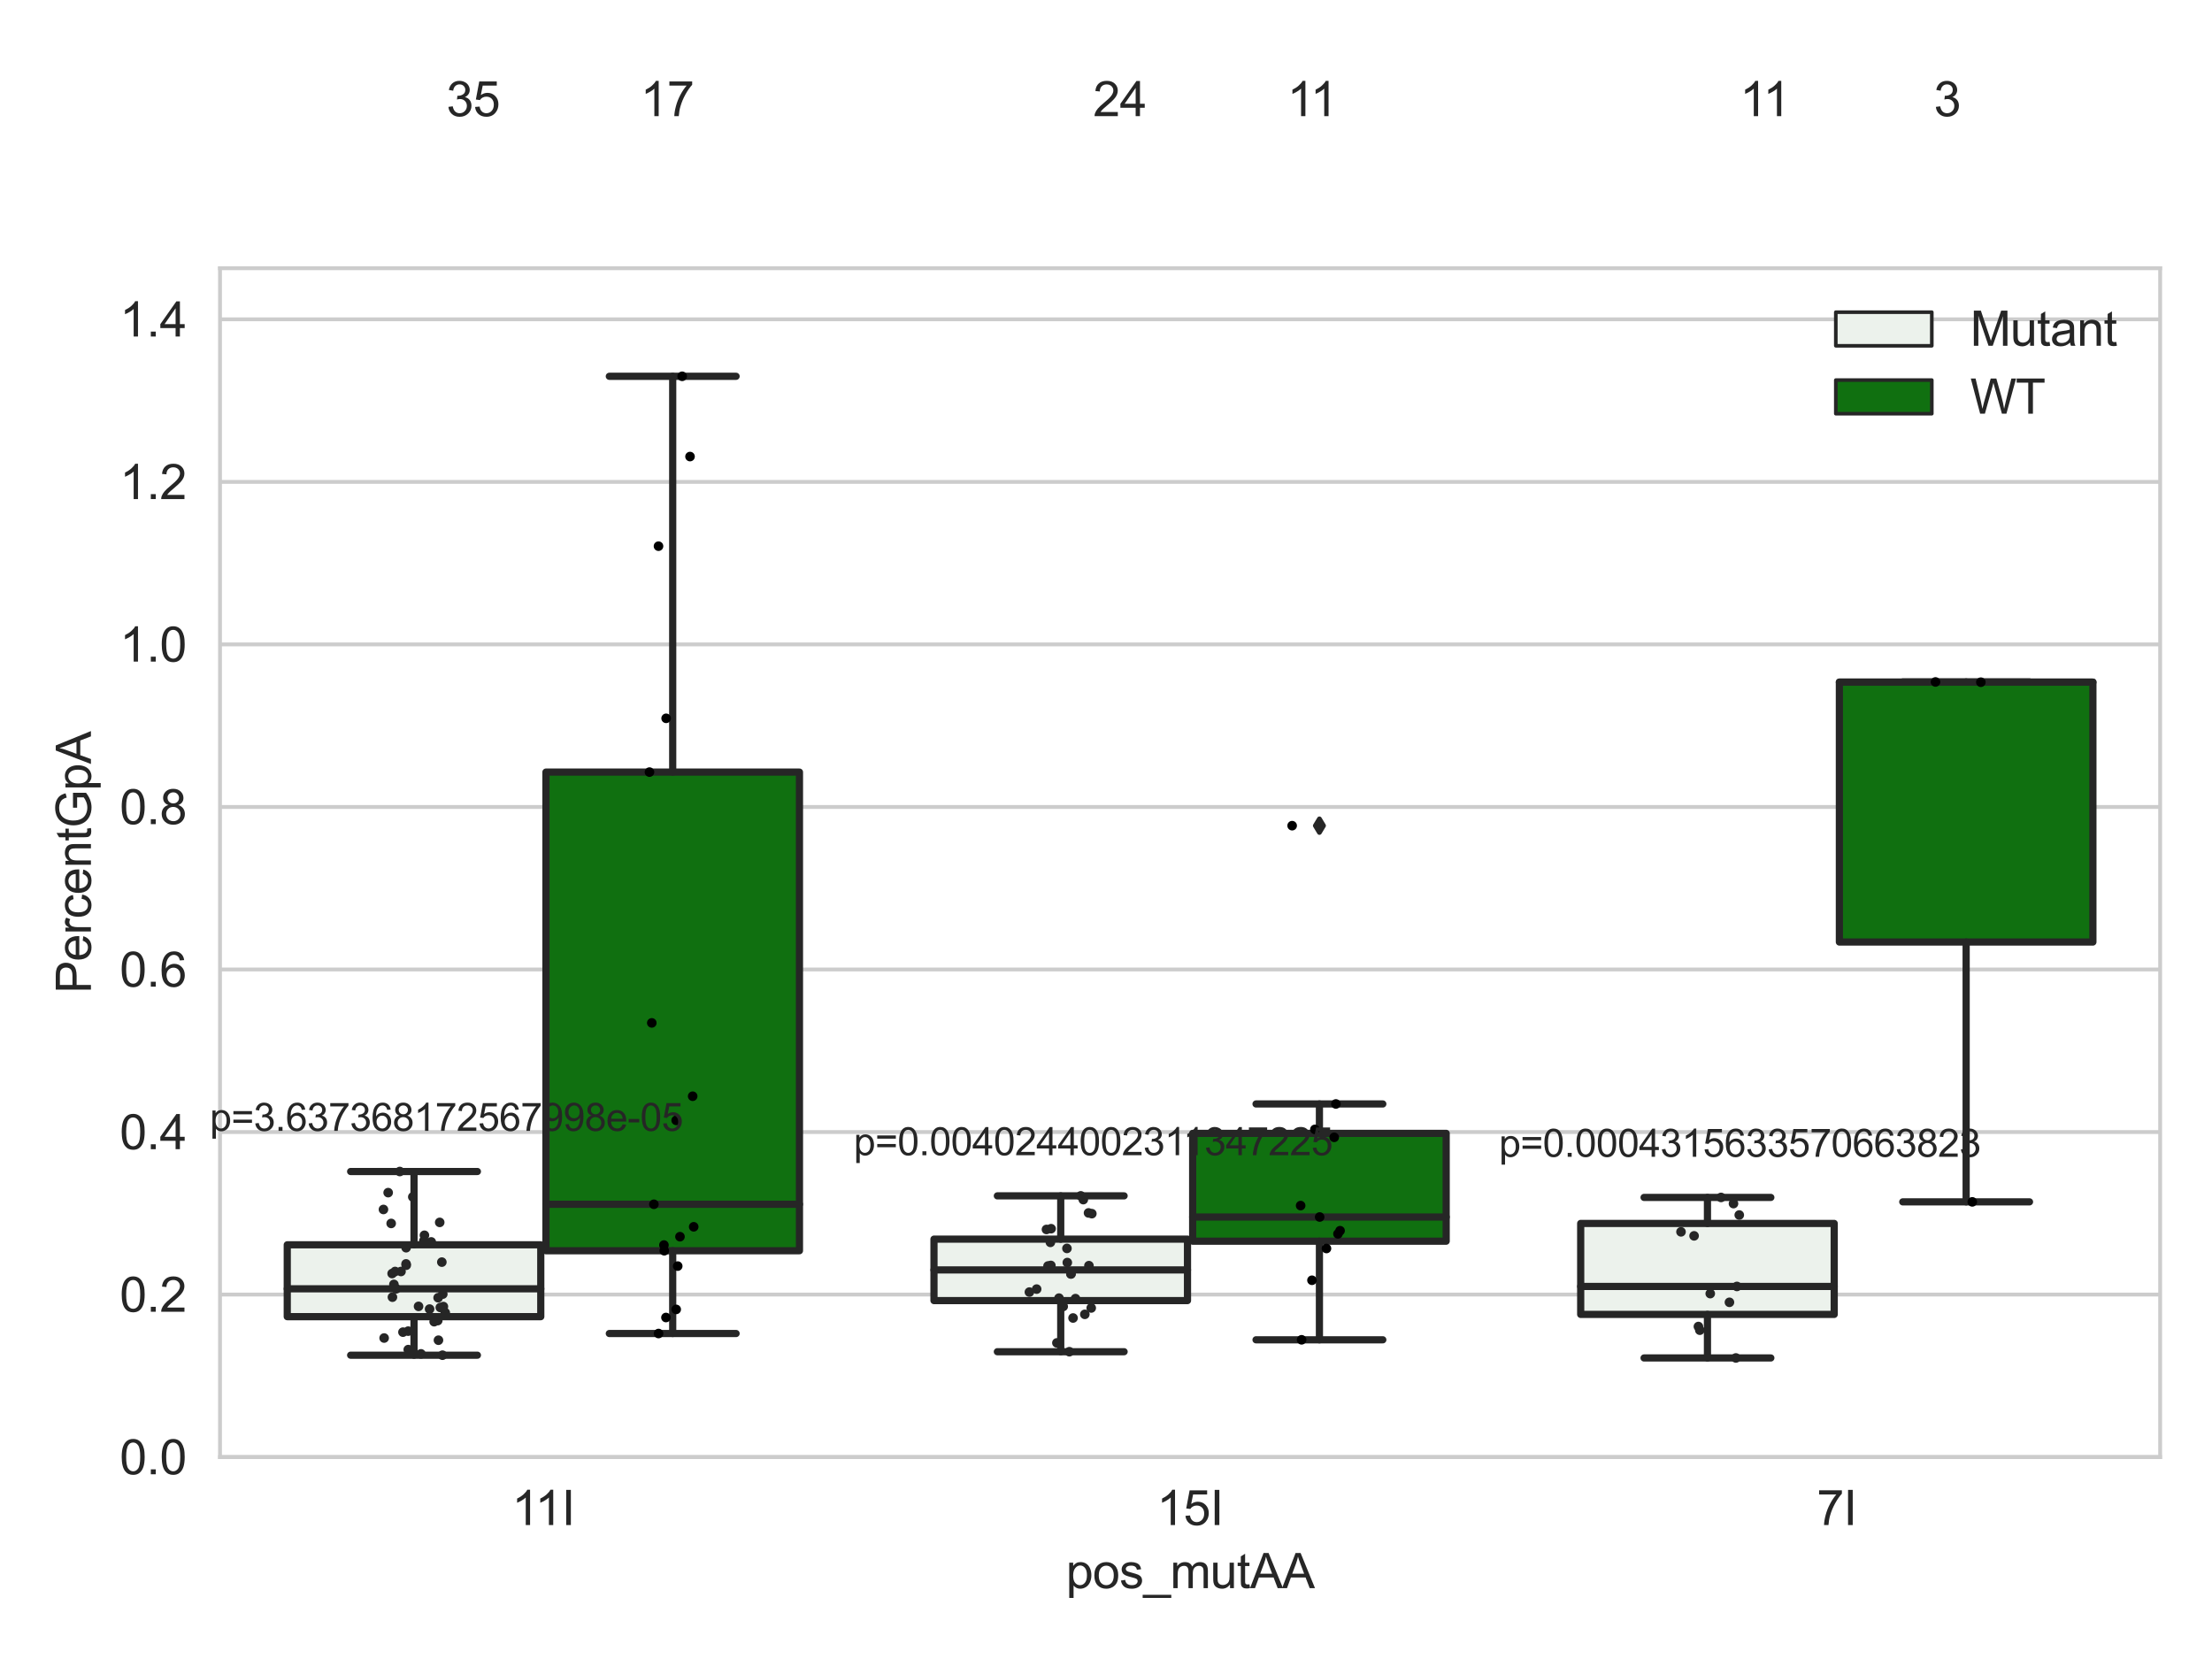 <?xml version="1.0" encoding="utf-8" standalone="no"?>
<!DOCTYPE svg PUBLIC "-//W3C//DTD SVG 1.1//EN"
  "http://www.w3.org/Graphics/SVG/1.1/DTD/svg11.dtd">
<svg xmlns:xlink="http://www.w3.org/1999/xlink" width="460.8pt" height="345.6pt" viewBox="0 0 460.8 345.6" xmlns="http://www.w3.org/2000/svg" version="1.1">
 <defs>
  <style type="text/css">*{stroke-linejoin: round; stroke-linecap: butt}</style>
 </defs>
 <g id="figure_1">
  <g id="patch_1">
   <path d="M 0 345.6 
L 460.8 345.6 
L 460.8 0 
L 0 0 
z
" style="fill: #ffffff"/>
  </g>
  <g id="axes_1">
   <g id="patch_2">
    <path d="M 45.83 303.539 
L 450 303.539 
L 450 55.877 
L 45.83 55.877 
z
" style="fill: #ffffff"/>
   </g>
   <g id="matplotlib.axis_1">
    <g id="xtick_1">
     <g id="text_1">
      <!-- 11I -->
      <g style="fill: #262626" transform="translate(106.61 317.697)scale(0.1 -0.1)">
       <defs>
        <path id="ArialMT-31" d="M 2384 0 
L 1822 0 
L 1822 3584 
Q 1619 3391 1289 3197 
Q 959 3003 697 2906 
L 697 3450 
Q 1169 3672 1522 3987 
Q 1875 4303 2022 4600 
L 2384 4600 
L 2384 0 
z
" transform="scale(0.016)"/>
        <path id="ArialMT-49" d="M 597 0 
L 597 4581 
L 1203 4581 
L 1203 0 
L 597 0 
z
" transform="scale(0.016)"/>
       </defs>
       <use xlink:href="#ArialMT-31"/>
       <use xlink:href="#ArialMT-31" x="48.24"/>
       <use xlink:href="#ArialMT-49" x="103.855"/>
      </g>
     </g>
    </g>
    <g id="xtick_2">
     <g id="text_2">
      <!-- 15I -->
      <g style="fill: #262626" transform="translate(240.965 317.697)scale(0.1 -0.1)">
       <defs>
        <path id="ArialMT-35" d="M 266 1200 
L 856 1250 
Q 922 819 1161 601 
Q 1400 384 1738 384 
Q 2144 384 2425 690 
Q 2706 997 2706 1503 
Q 2706 1984 2436 2262 
Q 2166 2541 1728 2541 
Q 1456 2541 1237 2417 
Q 1019 2294 894 2097 
L 366 2166 
L 809 4519 
L 3088 4519 
L 3088 3981 
L 1259 3981 
L 1013 2750 
Q 1425 3038 1878 3038 
Q 2478 3038 2890 2622 
Q 3303 2206 3303 1553 
Q 3303 931 2941 478 
Q 2500 -78 1738 -78 
Q 1113 -78 717 272 
Q 322 622 266 1200 
z
" transform="scale(0.016)"/>
       </defs>
       <use xlink:href="#ArialMT-31"/>
       <use xlink:href="#ArialMT-35" x="55.615"/>
       <use xlink:href="#ArialMT-49" x="111.23"/>
      </g>
     </g>
    </g>
    <g id="xtick_3">
     <g id="text_3">
      <!-- 7I -->
      <g style="fill: #262626" transform="translate(378.469 317.697)scale(0.1 -0.1)">
       <defs>
        <path id="ArialMT-37" d="M 303 3981 
L 303 4522 
L 3269 4522 
L 3269 4084 
Q 2831 3619 2401 2847 
Q 1972 2075 1738 1259 
Q 1569 684 1522 0 
L 944 0 
Q 953 541 1156 1306 
Q 1359 2072 1739 2783 
Q 2119 3494 2547 3981 
L 303 3981 
z
" transform="scale(0.016)"/>
       </defs>
       <use xlink:href="#ArialMT-37"/>
       <use xlink:href="#ArialMT-49" x="55.615"/>
      </g>
     </g>
    </g>
    <g id="text_4">
     <!-- pos_mutAA -->
     <g style="fill: #262626" transform="translate(222.069 330.842)scale(0.1 -0.1)">
      <defs>
       <path id="ArialMT-70" d="M 422 -1272 
L 422 3319 
L 934 3319 
L 934 2888 
Q 1116 3141 1344 3267 
Q 1572 3394 1897 3394 
Q 2322 3394 2647 3175 
Q 2972 2956 3137 2557 
Q 3303 2159 3303 1684 
Q 3303 1175 3120 767 
Q 2938 359 2589 142 
Q 2241 -75 1856 -75 
Q 1575 -75 1351 44 
Q 1128 163 984 344 
L 984 -1272 
L 422 -1272 
z
M 931 1641 
Q 931 1000 1190 694 
Q 1450 388 1819 388 
Q 2194 388 2461 705 
Q 2728 1022 2728 1688 
Q 2728 2322 2467 2637 
Q 2206 2953 1844 2953 
Q 1484 2953 1207 2617 
Q 931 2281 931 1641 
z
" transform="scale(0.016)"/>
       <path id="ArialMT-6f" d="M 213 1659 
Q 213 2581 725 3025 
Q 1153 3394 1769 3394 
Q 2453 3394 2887 2945 
Q 3322 2497 3322 1706 
Q 3322 1066 3130 698 
Q 2938 331 2570 128 
Q 2203 -75 1769 -75 
Q 1072 -75 642 372 
Q 213 819 213 1659 
z
M 791 1659 
Q 791 1022 1069 705 
Q 1347 388 1769 388 
Q 2188 388 2466 706 
Q 2744 1025 2744 1678 
Q 2744 2294 2464 2611 
Q 2184 2928 1769 2928 
Q 1347 2928 1069 2612 
Q 791 2297 791 1659 
z
" transform="scale(0.016)"/>
       <path id="ArialMT-73" d="M 197 991 
L 753 1078 
Q 800 744 1014 566 
Q 1228 388 1613 388 
Q 2000 388 2187 545 
Q 2375 703 2375 916 
Q 2375 1106 2209 1216 
Q 2094 1291 1634 1406 
Q 1016 1563 777 1677 
Q 538 1791 414 1992 
Q 291 2194 291 2438 
Q 291 2659 392 2848 
Q 494 3038 669 3163 
Q 800 3259 1026 3326 
Q 1253 3394 1513 3394 
Q 1903 3394 2198 3281 
Q 2494 3169 2634 2976 
Q 2775 2784 2828 2463 
L 2278 2388 
Q 2241 2644 2061 2787 
Q 1881 2931 1553 2931 
Q 1166 2931 1000 2803 
Q 834 2675 834 2503 
Q 834 2394 903 2306 
Q 972 2216 1119 2156 
Q 1203 2125 1616 2013 
Q 2213 1853 2448 1751 
Q 2684 1650 2818 1456 
Q 2953 1263 2953 975 
Q 2953 694 2789 445 
Q 2625 197 2315 61 
Q 2006 -75 1616 -75 
Q 969 -75 630 194 
Q 291 463 197 991 
z
" transform="scale(0.016)"/>
       <path id="ArialMT-5f" d="M -97 -1272 
L -97 -866 
L 3631 -866 
L 3631 -1272 
L -97 -1272 
z
" transform="scale(0.016)"/>
       <path id="ArialMT-6d" d="M 422 0 
L 422 3319 
L 925 3319 
L 925 2853 
Q 1081 3097 1340 3245 
Q 1600 3394 1931 3394 
Q 2300 3394 2536 3241 
Q 2772 3088 2869 2813 
Q 3263 3394 3894 3394 
Q 4388 3394 4653 3120 
Q 4919 2847 4919 2278 
L 4919 0 
L 4359 0 
L 4359 2091 
Q 4359 2428 4304 2576 
Q 4250 2725 4106 2815 
Q 3963 2906 3769 2906 
Q 3419 2906 3187 2673 
Q 2956 2441 2956 1928 
L 2956 0 
L 2394 0 
L 2394 2156 
Q 2394 2531 2256 2718 
Q 2119 2906 1806 2906 
Q 1569 2906 1367 2781 
Q 1166 2656 1075 2415 
Q 984 2175 984 1722 
L 984 0 
L 422 0 
z
" transform="scale(0.016)"/>
       <path id="ArialMT-75" d="M 2597 0 
L 2597 488 
Q 2209 -75 1544 -75 
Q 1250 -75 995 37 
Q 741 150 617 320 
Q 494 491 444 738 
Q 409 903 409 1263 
L 409 3319 
L 972 3319 
L 972 1478 
Q 972 1038 1006 884 
Q 1059 663 1231 536 
Q 1403 409 1656 409 
Q 1909 409 2131 539 
Q 2353 669 2445 892 
Q 2538 1116 2538 1541 
L 2538 3319 
L 3100 3319 
L 3100 0 
L 2597 0 
z
" transform="scale(0.016)"/>
       <path id="ArialMT-74" d="M 1650 503 
L 1731 6 
Q 1494 -44 1306 -44 
Q 1000 -44 831 53 
Q 663 150 594 308 
Q 525 466 525 972 
L 525 2881 
L 113 2881 
L 113 3319 
L 525 3319 
L 525 4141 
L 1084 4478 
L 1084 3319 
L 1650 3319 
L 1650 2881 
L 1084 2881 
L 1084 941 
Q 1084 700 1114 631 
Q 1144 563 1211 522 
Q 1278 481 1403 481 
Q 1497 481 1650 503 
z
" transform="scale(0.016)"/>
       <path id="ArialMT-41" d="M -9 0 
L 1750 4581 
L 2403 4581 
L 4278 0 
L 3588 0 
L 3053 1388 
L 1138 1388 
L 634 0 
L -9 0 
z
M 1313 1881 
L 2866 1881 
L 2388 3150 
Q 2169 3728 2063 4100 
Q 1975 3659 1816 3225 
L 1313 1881 
z
" transform="scale(0.016)"/>
      </defs>
      <use xlink:href="#ArialMT-70"/>
      <use xlink:href="#ArialMT-6f" x="55.615"/>
      <use xlink:href="#ArialMT-73" x="111.23"/>
      <use xlink:href="#ArialMT-5f" x="161.23"/>
      <use xlink:href="#ArialMT-6d" x="216.846"/>
      <use xlink:href="#ArialMT-75" x="300.146"/>
      <use xlink:href="#ArialMT-74" x="355.762"/>
      <use xlink:href="#ArialMT-41" x="383.545"/>
      <use xlink:href="#ArialMT-41" x="450.244"/>
     </g>
    </g>
   </g>
   <g id="matplotlib.axis_2">
    <g id="ytick_1">
     <g id="line2d_1">
      <path d="M 45.83 303.539 
L 450 303.539 
" clip-path="url(#p776f091c48)" style="fill: none; stroke: #cccccc; stroke-width: 0.8; stroke-linecap: round"/>
     </g>
     <g id="text_5">
      <!-- 0.0 -->
      <g style="fill: #262626" transform="translate(24.93 307.118)scale(0.1 -0.1)">
       <defs>
        <path id="ArialMT-30" d="M 266 2259 
Q 266 3072 433 3567 
Q 600 4063 929 4331 
Q 1259 4600 1759 4600 
Q 2128 4600 2406 4451 
Q 2684 4303 2865 4023 
Q 3047 3744 3150 3342 
Q 3253 2941 3253 2259 
Q 3253 1453 3087 958 
Q 2922 463 2592 192 
Q 2263 -78 1759 -78 
Q 1097 -78 719 397 
Q 266 969 266 2259 
z
M 844 2259 
Q 844 1131 1108 757 
Q 1372 384 1759 384 
Q 2147 384 2411 759 
Q 2675 1134 2675 2259 
Q 2675 3391 2411 3762 
Q 2147 4134 1753 4134 
Q 1366 4134 1134 3806 
Q 844 3388 844 2259 
z
" transform="scale(0.016)"/>
        <path id="ArialMT-2e" d="M 581 0 
L 581 641 
L 1222 641 
L 1222 0 
L 581 0 
z
" transform="scale(0.016)"/>
       </defs>
       <use xlink:href="#ArialMT-30"/>
       <use xlink:href="#ArialMT-2e" x="55.615"/>
       <use xlink:href="#ArialMT-30" x="83.398"/>
      </g>
     </g>
    </g>
    <g id="ytick_2">
     <g id="line2d_2">
      <path d="M 45.83 269.68 
L 450 269.68 
" clip-path="url(#p776f091c48)" style="fill: none; stroke: #cccccc; stroke-width: 0.8; stroke-linecap: round"/>
     </g>
     <g id="text_6">
      <!-- 0.2 -->
      <g style="fill: #262626" transform="translate(24.93 273.259)scale(0.1 -0.1)">
       <defs>
        <path id="ArialMT-32" d="M 3222 541 
L 3222 0 
L 194 0 
Q 188 203 259 391 
Q 375 700 629 1000 
Q 884 1300 1366 1694 
Q 2113 2306 2375 2664 
Q 2638 3022 2638 3341 
Q 2638 3675 2398 3904 
Q 2159 4134 1775 4134 
Q 1369 4134 1125 3890 
Q 881 3647 878 3216 
L 300 3275 
Q 359 3922 746 4261 
Q 1134 4600 1788 4600 
Q 2447 4600 2831 4234 
Q 3216 3869 3216 3328 
Q 3216 3053 3103 2787 
Q 2991 2522 2730 2228 
Q 2469 1934 1863 1422 
Q 1356 997 1212 845 
Q 1069 694 975 541 
L 3222 541 
z
" transform="scale(0.016)"/>
       </defs>
       <use xlink:href="#ArialMT-30"/>
       <use xlink:href="#ArialMT-2e" x="55.615"/>
       <use xlink:href="#ArialMT-32" x="83.398"/>
      </g>
     </g>
    </g>
    <g id="ytick_3">
     <g id="line2d_3">
      <path d="M 45.83 235.82 
L 450 235.82 
" clip-path="url(#p776f091c48)" style="fill: none; stroke: #cccccc; stroke-width: 0.8; stroke-linecap: round"/>
     </g>
     <g id="text_7">
      <!-- 0.4 -->
      <g style="fill: #262626" transform="translate(24.93 239.399)scale(0.1 -0.1)">
       <defs>
        <path id="ArialMT-34" d="M 2069 0 
L 2069 1097 
L 81 1097 
L 81 1613 
L 2172 4581 
L 2631 4581 
L 2631 1613 
L 3250 1613 
L 3250 1097 
L 2631 1097 
L 2631 0 
L 2069 0 
z
M 2069 1613 
L 2069 3678 
L 634 1613 
L 2069 1613 
z
" transform="scale(0.016)"/>
       </defs>
       <use xlink:href="#ArialMT-30"/>
       <use xlink:href="#ArialMT-2e" x="55.615"/>
       <use xlink:href="#ArialMT-34" x="83.398"/>
      </g>
     </g>
    </g>
    <g id="ytick_4">
     <g id="line2d_4">
      <path d="M 45.83 201.961 
L 450 201.961 
" clip-path="url(#p776f091c48)" style="fill: none; stroke: #cccccc; stroke-width: 0.8; stroke-linecap: round"/>
     </g>
     <g id="text_8">
      <!-- 0.6 -->
      <g style="fill: #262626" transform="translate(24.93 205.54)scale(0.1 -0.1)">
       <defs>
        <path id="ArialMT-36" d="M 3184 3459 
L 2625 3416 
Q 2550 3747 2413 3897 
Q 2184 4138 1850 4138 
Q 1581 4138 1378 3988 
Q 1113 3794 959 3422 
Q 806 3050 800 2363 
Q 1003 2672 1297 2822 
Q 1591 2972 1913 2972 
Q 2475 2972 2870 2558 
Q 3266 2144 3266 1488 
Q 3266 1056 3080 686 
Q 2894 316 2569 119 
Q 2244 -78 1831 -78 
Q 1128 -78 684 439 
Q 241 956 241 2144 
Q 241 3472 731 4075 
Q 1159 4600 1884 4600 
Q 2425 4600 2770 4297 
Q 3116 3994 3184 3459 
z
M 888 1484 
Q 888 1194 1011 928 
Q 1134 663 1356 523 
Q 1578 384 1822 384 
Q 2178 384 2434 671 
Q 2691 959 2691 1453 
Q 2691 1928 2437 2201 
Q 2184 2475 1800 2475 
Q 1419 2475 1153 2201 
Q 888 1928 888 1484 
z
" transform="scale(0.016)"/>
       </defs>
       <use xlink:href="#ArialMT-30"/>
       <use xlink:href="#ArialMT-2e" x="55.615"/>
       <use xlink:href="#ArialMT-36" x="83.398"/>
      </g>
     </g>
    </g>
    <g id="ytick_5">
     <g id="line2d_5">
      <path d="M 45.83 168.102 
L 450 168.102 
" clip-path="url(#p776f091c48)" style="fill: none; stroke: #cccccc; stroke-width: 0.8; stroke-linecap: round"/>
     </g>
     <g id="text_9">
      <!-- 0.8 -->
      <g style="fill: #262626" transform="translate(24.93 171.681)scale(0.1 -0.1)">
       <defs>
        <path id="ArialMT-38" d="M 1131 2484 
Q 781 2613 612 2850 
Q 444 3088 444 3419 
Q 444 3919 803 4259 
Q 1163 4600 1759 4600 
Q 2359 4600 2725 4251 
Q 3091 3903 3091 3403 
Q 3091 3084 2923 2848 
Q 2756 2613 2416 2484 
Q 2838 2347 3058 2040 
Q 3278 1734 3278 1309 
Q 3278 722 2862 322 
Q 2447 -78 1769 -78 
Q 1091 -78 675 323 
Q 259 725 259 1325 
Q 259 1772 486 2073 
Q 713 2375 1131 2484 
z
M 1019 3438 
Q 1019 3113 1228 2906 
Q 1438 2700 1772 2700 
Q 2097 2700 2305 2904 
Q 2513 3109 2513 3406 
Q 2513 3716 2298 3927 
Q 2084 4138 1766 4138 
Q 1444 4138 1231 3931 
Q 1019 3725 1019 3438 
z
M 838 1322 
Q 838 1081 952 856 
Q 1066 631 1291 507 
Q 1516 384 1775 384 
Q 2178 384 2440 643 
Q 2703 903 2703 1303 
Q 2703 1709 2433 1975 
Q 2163 2241 1756 2241 
Q 1359 2241 1098 1978 
Q 838 1716 838 1322 
z
" transform="scale(0.016)"/>
       </defs>
       <use xlink:href="#ArialMT-30"/>
       <use xlink:href="#ArialMT-2e" x="55.615"/>
       <use xlink:href="#ArialMT-38" x="83.398"/>
      </g>
     </g>
    </g>
    <g id="ytick_6">
     <g id="line2d_6">
      <path d="M 45.83 134.243 
L 450 134.243 
" clip-path="url(#p776f091c48)" style="fill: none; stroke: #cccccc; stroke-width: 0.8; stroke-linecap: round"/>
     </g>
     <g id="text_10">
      <!-- 1.0 -->
      <g style="fill: #262626" transform="translate(24.93 137.822)scale(0.1 -0.1)">
       <use xlink:href="#ArialMT-31"/>
       <use xlink:href="#ArialMT-2e" x="55.615"/>
       <use xlink:href="#ArialMT-30" x="83.398"/>
      </g>
     </g>
    </g>
    <g id="ytick_7">
     <g id="line2d_7">
      <path d="M 45.83 100.384 
L 450 100.384 
" clip-path="url(#p776f091c48)" style="fill: none; stroke: #cccccc; stroke-width: 0.8; stroke-linecap: round"/>
     </g>
     <g id="text_11">
      <!-- 1.2 -->
      <g style="fill: #262626" transform="translate(24.93 103.963)scale(0.1 -0.1)">
       <use xlink:href="#ArialMT-31"/>
       <use xlink:href="#ArialMT-2e" x="55.615"/>
       <use xlink:href="#ArialMT-32" x="83.398"/>
      </g>
     </g>
    </g>
    <g id="ytick_8">
     <g id="line2d_8">
      <path d="M 45.83 66.525 
L 450 66.525 
" clip-path="url(#p776f091c48)" style="fill: none; stroke: #cccccc; stroke-width: 0.8; stroke-linecap: round"/>
     </g>
     <g id="text_12">
      <!-- 1.4 -->
      <g style="fill: #262626" transform="translate(24.93 70.104)scale(0.1 -0.1)">
       <use xlink:href="#ArialMT-31"/>
       <use xlink:href="#ArialMT-2e" x="55.615"/>
       <use xlink:href="#ArialMT-34" x="83.398"/>
      </g>
     </g>
    </g>
    <g id="text_13">
     <!-- PercentGpA -->
     <g style="fill: #262626" transform="translate(18.942 206.943)rotate(-90)scale(0.1 -0.1)">
      <defs>
       <path id="ArialMT-50" d="M 494 0 
L 494 4581 
L 2222 4581 
Q 2678 4581 2919 4538 
Q 3256 4481 3484 4323 
Q 3713 4166 3852 3881 
Q 3991 3597 3991 3256 
Q 3991 2672 3619 2267 
Q 3247 1863 2275 1863 
L 1100 1863 
L 1100 0 
L 494 0 
z
M 1100 2403 
L 2284 2403 
Q 2872 2403 3119 2622 
Q 3366 2841 3366 3238 
Q 3366 3525 3220 3729 
Q 3075 3934 2838 4000 
Q 2684 4041 2272 4041 
L 1100 4041 
L 1100 2403 
z
" transform="scale(0.016)"/>
       <path id="ArialMT-65" d="M 2694 1069 
L 3275 997 
Q 3138 488 2766 206 
Q 2394 -75 1816 -75 
Q 1088 -75 661 373 
Q 234 822 234 1631 
Q 234 2469 665 2931 
Q 1097 3394 1784 3394 
Q 2450 3394 2872 2941 
Q 3294 2488 3294 1666 
Q 3294 1616 3291 1516 
L 816 1516 
Q 847 969 1125 678 
Q 1403 388 1819 388 
Q 2128 388 2347 550 
Q 2566 713 2694 1069 
z
M 847 1978 
L 2700 1978 
Q 2663 2397 2488 2606 
Q 2219 2931 1791 2931 
Q 1403 2931 1139 2672 
Q 875 2413 847 1978 
z
" transform="scale(0.016)"/>
       <path id="ArialMT-72" d="M 416 0 
L 416 3319 
L 922 3319 
L 922 2816 
Q 1116 3169 1280 3281 
Q 1444 3394 1641 3394 
Q 1925 3394 2219 3213 
L 2025 2691 
Q 1819 2813 1613 2813 
Q 1428 2813 1281 2702 
Q 1134 2591 1072 2394 
Q 978 2094 978 1738 
L 978 0 
L 416 0 
z
" transform="scale(0.016)"/>
       <path id="ArialMT-63" d="M 2588 1216 
L 3141 1144 
Q 3050 572 2676 248 
Q 2303 -75 1759 -75 
Q 1078 -75 664 370 
Q 250 816 250 1647 
Q 250 2184 428 2587 
Q 606 2991 970 3192 
Q 1334 3394 1763 3394 
Q 2303 3394 2647 3120 
Q 2991 2847 3088 2344 
L 2541 2259 
Q 2463 2594 2264 2762 
Q 2066 2931 1784 2931 
Q 1359 2931 1093 2626 
Q 828 2322 828 1663 
Q 828 994 1084 691 
Q 1341 388 1753 388 
Q 2084 388 2306 591 
Q 2528 794 2588 1216 
z
" transform="scale(0.016)"/>
       <path id="ArialMT-6e" d="M 422 0 
L 422 3319 
L 928 3319 
L 928 2847 
Q 1294 3394 1984 3394 
Q 2284 3394 2536 3286 
Q 2788 3178 2913 3003 
Q 3038 2828 3088 2588 
Q 3119 2431 3119 2041 
L 3119 0 
L 2556 0 
L 2556 2019 
Q 2556 2363 2490 2533 
Q 2425 2703 2258 2804 
Q 2091 2906 1866 2906 
Q 1506 2906 1245 2678 
Q 984 2450 984 1813 
L 984 0 
L 422 0 
z
" transform="scale(0.016)"/>
       <path id="ArialMT-47" d="M 2638 1797 
L 2638 2334 
L 4578 2338 
L 4578 638 
Q 4131 281 3656 101 
Q 3181 -78 2681 -78 
Q 2006 -78 1454 211 
Q 903 500 622 1047 
Q 341 1594 341 2269 
Q 341 2938 620 3517 
Q 900 4097 1425 4378 
Q 1950 4659 2634 4659 
Q 3131 4659 3532 4498 
Q 3934 4338 4162 4050 
Q 4391 3763 4509 3300 
L 3963 3150 
Q 3859 3500 3706 3700 
Q 3553 3900 3268 4020 
Q 2984 4141 2638 4141 
Q 2222 4141 1919 4014 
Q 1616 3888 1430 3681 
Q 1244 3475 1141 3228 
Q 966 2803 966 2306 
Q 966 1694 1177 1281 
Q 1388 869 1791 669 
Q 2194 469 2647 469 
Q 3041 469 3416 620 
Q 3791 772 3984 944 
L 3984 1797 
L 2638 1797 
z
" transform="scale(0.016)"/>
      </defs>
      <use xlink:href="#ArialMT-50"/>
      <use xlink:href="#ArialMT-65" x="66.699"/>
      <use xlink:href="#ArialMT-72" x="122.314"/>
      <use xlink:href="#ArialMT-63" x="155.615"/>
      <use xlink:href="#ArialMT-65" x="205.615"/>
      <use xlink:href="#ArialMT-6e" x="261.23"/>
      <use xlink:href="#ArialMT-74" x="316.846"/>
      <use xlink:href="#ArialMT-47" x="344.629"/>
      <use xlink:href="#ArialMT-70" x="422.412"/>
      <use xlink:href="#ArialMT-41" x="478.027"/>
     </g>
    </g>
   </g>
   <g id="patch_3">
    <path d="M 59.841 274.286 
L 112.653 274.286 
L 112.653 259.318 
L 59.841 259.318 
L 59.841 274.286 
z
" clip-path="url(#p776f091c48)" style="fill: #ecf2ec; stroke: #262626; stroke-width: 1.5; stroke-linejoin: miter"/>
   </g>
   <g id="patch_4">
    <path d="M 113.731 260.551 
L 166.542 260.551 
L 166.542 160.842 
L 113.731 160.842 
L 113.731 260.551 
z
" clip-path="url(#p776f091c48)" style="fill: #107010; stroke: #262626; stroke-width: 1.5; stroke-linejoin: miter"/>
   </g>
   <g id="patch_5">
    <path d="M 194.565 270.936 
L 247.376 270.936 
L 247.376 258.135 
L 194.565 258.135 
L 194.565 270.936 
z
" clip-path="url(#p776f091c48)" style="fill: #ecf2ec; stroke: #262626; stroke-width: 1.5; stroke-linejoin: miter"/>
   </g>
   <g id="patch_6">
    <path d="M 248.454 258.562 
L 301.265 258.562 
L 301.265 236.099 
L 248.454 236.099 
L 248.454 258.562 
z
" clip-path="url(#p776f091c48)" style="fill: #107010; stroke: #262626; stroke-width: 1.5; stroke-linejoin: miter"/>
   </g>
   <g id="patch_7">
    <path d="M 329.288 273.817 
L 382.099 273.817 
L 382.099 254.861 
L 329.288 254.861 
L 329.288 273.817 
z
" clip-path="url(#p776f091c48)" style="fill: #ecf2ec; stroke: #262626; stroke-width: 1.5; stroke-linejoin: miter"/>
   </g>
   <g id="patch_8">
    <path d="M 383.177 196.242 
L 435.989 196.242 
L 435.989 142.089 
L 383.177 142.089 
L 383.177 196.242 
z
" clip-path="url(#p776f091c48)" style="fill: #107010; stroke: #262626; stroke-width: 1.5; stroke-linejoin: miter"/>
   </g>
   <g id="patch_9">
    <path d="M 113.192 303.539 
L 113.192 303.539 
L 113.192 303.539 
L 113.192 303.539 
z
" clip-path="url(#p776f091c48)" style="fill: #ecf2ec; stroke: #262626; stroke-width: 0.75; stroke-linejoin: miter"/>
   </g>
   <g id="patch_10">
    <path d="M 113.192 303.539 
L 113.192 303.539 
L 113.192 303.539 
L 113.192 303.539 
z
" clip-path="url(#p776f091c48)" style="fill: #107010; stroke: #262626; stroke-width: 0.75; stroke-linejoin: miter"/>
   </g>
   <g id="PathCollection_1"/>
   <g id="PathCollection_2"/>
   <g id="line2d_9">
    <path d="M 86.247 274.286 
L 86.247 282.313 
" clip-path="url(#p776f091c48)" style="fill: none; stroke: #262626; stroke-width: 1.5; stroke-linecap: round"/>
   </g>
   <g id="line2d_10">
    <path d="M 86.247 259.318 
L 86.247 244.047 
" clip-path="url(#p776f091c48)" style="fill: none; stroke: #262626; stroke-width: 1.5; stroke-linecap: round"/>
   </g>
   <g id="line2d_11">
    <path d="M 73.044 282.313 
L 99.45 282.313 
" clip-path="url(#p776f091c48)" style="fill: none; stroke: #262626; stroke-width: 1.5; stroke-linecap: round"/>
   </g>
   <g id="line2d_12">
    <path d="M 73.044 244.047 
L 99.45 244.047 
" clip-path="url(#p776f091c48)" style="fill: none; stroke: #262626; stroke-width: 1.5; stroke-linecap: round"/>
   </g>
   <g id="line2d_13"/>
   <g id="line2d_14">
    <path d="M 140.136 260.551 
L 140.136 277.796 
" clip-path="url(#p776f091c48)" style="fill: none; stroke: #262626; stroke-width: 1.5; stroke-linecap: round"/>
   </g>
   <g id="line2d_15">
    <path d="M 140.136 160.842 
L 140.136 78.391 
" clip-path="url(#p776f091c48)" style="fill: none; stroke: #262626; stroke-width: 1.5; stroke-linecap: round"/>
   </g>
   <g id="line2d_16">
    <path d="M 126.933 277.796 
L 153.339 277.796 
" clip-path="url(#p776f091c48)" style="fill: none; stroke: #262626; stroke-width: 1.5; stroke-linecap: round"/>
   </g>
   <g id="line2d_17">
    <path d="M 126.933 78.391 
L 153.339 78.391 
" clip-path="url(#p776f091c48)" style="fill: none; stroke: #262626; stroke-width: 1.5; stroke-linecap: round"/>
   </g>
   <g id="line2d_18"/>
   <g id="line2d_19">
    <path d="M 220.97 270.936 
L 220.97 281.588 
" clip-path="url(#p776f091c48)" style="fill: none; stroke: #262626; stroke-width: 1.5; stroke-linecap: round"/>
   </g>
   <g id="line2d_20">
    <path d="M 220.97 258.135 
L 220.97 249.119 
" clip-path="url(#p776f091c48)" style="fill: none; stroke: #262626; stroke-width: 1.5; stroke-linecap: round"/>
   </g>
   <g id="line2d_21">
    <path d="M 207.767 281.588 
L 234.173 281.588 
" clip-path="url(#p776f091c48)" style="fill: none; stroke: #262626; stroke-width: 1.5; stroke-linecap: round"/>
   </g>
   <g id="line2d_22">
    <path d="M 207.767 249.119 
L 234.173 249.119 
" clip-path="url(#p776f091c48)" style="fill: none; stroke: #262626; stroke-width: 1.5; stroke-linecap: round"/>
   </g>
   <g id="line2d_23"/>
   <g id="line2d_24">
    <path d="M 274.86 258.562 
L 274.86 279.105 
" clip-path="url(#p776f091c48)" style="fill: none; stroke: #262626; stroke-width: 1.5; stroke-linecap: round"/>
   </g>
   <g id="line2d_25">
    <path d="M 274.86 236.099 
L 274.86 229.975 
" clip-path="url(#p776f091c48)" style="fill: none; stroke: #262626; stroke-width: 1.5; stroke-linecap: round"/>
   </g>
   <g id="line2d_26">
    <path d="M 261.657 279.105 
L 288.063 279.105 
" clip-path="url(#p776f091c48)" style="fill: none; stroke: #262626; stroke-width: 1.5; stroke-linecap: round"/>
   </g>
   <g id="line2d_27">
    <path d="M 261.657 229.975 
L 288.063 229.975 
" clip-path="url(#p776f091c48)" style="fill: none; stroke: #262626; stroke-width: 1.5; stroke-linecap: round"/>
   </g>
   <g id="line2d_28">
    <defs>
     <path id="mdc4c97d774" d="M -0 1.414 
L 0.849 0 
L 0 -1.414 
L -0.849 -0 
z
" style="stroke: #262626; stroke-linejoin: miter"/>
    </defs>
    <g clip-path="url(#p776f091c48)">
     <use xlink:href="#mdc4c97d774" x="274.86" y="172.002" style="fill: #262626; stroke: #262626; stroke-linejoin: miter"/>
    </g>
   </g>
   <g id="line2d_29">
    <path d="M 355.694 273.817 
L 355.694 282.887 
" clip-path="url(#p776f091c48)" style="fill: none; stroke: #262626; stroke-width: 1.5; stroke-linecap: round"/>
   </g>
   <g id="line2d_30">
    <path d="M 355.694 254.861 
L 355.694 249.447 
" clip-path="url(#p776f091c48)" style="fill: none; stroke: #262626; stroke-width: 1.5; stroke-linecap: round"/>
   </g>
   <g id="line2d_31">
    <path d="M 342.491 282.887 
L 368.897 282.887 
" clip-path="url(#p776f091c48)" style="fill: none; stroke: #262626; stroke-width: 1.5; stroke-linecap: round"/>
   </g>
   <g id="line2d_32">
    <path d="M 342.491 249.447 
L 368.897 249.447 
" clip-path="url(#p776f091c48)" style="fill: none; stroke: #262626; stroke-width: 1.5; stroke-linecap: round"/>
   </g>
   <g id="line2d_33"/>
   <g id="line2d_34">
    <path d="M 409.583 196.242 
L 409.583 250.369 
" clip-path="url(#p776f091c48)" style="fill: none; stroke: #262626; stroke-width: 1.5; stroke-linecap: round"/>
   </g>
   <g id="line2d_35">
    <path d="M 409.583 142.089 
L 409.583 142.063 
" clip-path="url(#p776f091c48)" style="fill: none; stroke: #262626; stroke-width: 1.5; stroke-linecap: round"/>
   </g>
   <g id="line2d_36">
    <path d="M 396.38 250.369 
L 422.786 250.369 
" clip-path="url(#p776f091c48)" style="fill: none; stroke: #262626; stroke-width: 1.5; stroke-linecap: round"/>
   </g>
   <g id="line2d_37">
    <path d="M 396.38 142.063 
L 422.786 142.063 
" clip-path="url(#p776f091c48)" style="fill: none; stroke: #262626; stroke-width: 1.5; stroke-linecap: round"/>
   </g>
   <g id="line2d_38"/>
   <g id="line2d_39">
    <path d="M 59.841 268.482 
L 112.653 268.482 
" clip-path="url(#p776f091c48)" style="fill: none; stroke: #262626; stroke-width: 1.5; stroke-linecap: round"/>
   </g>
   <g id="line2d_40">
    <path d="M 113.731 250.871 
L 166.542 250.871 
" clip-path="url(#p776f091c48)" style="fill: none; stroke: #262626; stroke-width: 1.5; stroke-linecap: round"/>
   </g>
   <g id="line2d_41">
    <path d="M 194.565 264.549 
L 247.376 264.549 
" clip-path="url(#p776f091c48)" style="fill: none; stroke: #262626; stroke-width: 1.5; stroke-linecap: round"/>
   </g>
   <g id="line2d_42">
    <path d="M 248.454 253.525 
L 301.265 253.525 
" clip-path="url(#p776f091c48)" style="fill: none; stroke: #262626; stroke-width: 1.5; stroke-linecap: round"/>
   </g>
   <g id="line2d_43">
    <path d="M 329.288 267.99 
L 382.099 267.99 
" clip-path="url(#p776f091c48)" style="fill: none; stroke: #262626; stroke-width: 1.5; stroke-linecap: round"/>
   </g>
   <g id="line2d_44">
    <path d="M 383.177 142.115 
L 435.989 142.115 
" clip-path="url(#p776f091c48)" style="fill: none; stroke: #262626; stroke-width: 1.5; stroke-linecap: round"/>
   </g>
   <g id="patch_11">
    <path d="M 45.83 303.539 
L 45.83 55.877 
" style="fill: none; stroke: #cccccc; stroke-width: 0.8; stroke-linejoin: miter; stroke-linecap: square"/>
   </g>
   <g id="patch_12">
    <path d="M 450 303.539 
L 450 55.877 
" style="fill: none; stroke: #cccccc; stroke-width: 0.8; stroke-linejoin: miter; stroke-linecap: square"/>
   </g>
   <g id="patch_13">
    <path d="M 45.83 303.539 
L 450 303.539 
" style="fill: none; stroke: #cccccc; stroke-width: 0.8; stroke-linejoin: miter; stroke-linecap: square"/>
   </g>
   <g id="patch_14">
    <path d="M 45.83 55.877 
L 450 55.877 
" style="fill: none; stroke: #cccccc; stroke-width: 0.8; stroke-linejoin: miter; stroke-linecap: square"/>
   </g>
   <g id="PathCollection_3">
    <defs>
     <path id="C0_0_c7a506827e" d="M 0 1 
C 0.265 1 0.52 0.895 0.707 0.707 
C 0.895 0.52 1 0.265 1 -0 
C 1 -0.265 0.895 -0.52 0.707 -0.707 
C 0.52 -0.895 0.265 -1 0 -1 
C -0.265 -1 -0.52 -0.895 -0.707 -0.707 
C -0.895 -0.52 -1 -0.265 -1 0 
C -1 0.265 -0.895 0.52 -0.707 0.707 
C -0.52 0.895 -0.265 1 0 1 
z
"/>
    </defs>
    <g clip-path="url(#p776f091c48)">
     <use xlink:href="#C0_0_c7a506827e" x="91.339" y="279.19" style="fill: #262626"/>
    </g>
    <g clip-path="url(#p776f091c48)">
     <use xlink:href="#C0_0_c7a506827e" x="90.444" y="275.332" style="fill: #262626"/>
    </g>
    <g clip-path="url(#p776f091c48)">
     <use xlink:href="#C0_0_c7a506827e" x="79.881" y="251.954" style="fill: #262626"/>
    </g>
    <g clip-path="url(#p776f091c48)">
     <use xlink:href="#C0_0_c7a506827e" x="80.024" y="278.736" style="fill: #262626"/>
    </g>
    <g clip-path="url(#p776f091c48)">
     <use xlink:href="#C0_0_c7a506827e" x="82.309" y="264.876" style="fill: #262626"/>
    </g>
    <g clip-path="url(#p776f091c48)">
     <use xlink:href="#C0_0_c7a506827e" x="80.862" y="248.448" style="fill: #262626"/>
    </g>
    <g clip-path="url(#p776f091c48)">
     <use xlink:href="#C0_0_c7a506827e" x="88.3" y="258.482" style="fill: #262626"/>
    </g>
    <g clip-path="url(#p776f091c48)">
     <use xlink:href="#C0_0_c7a506827e" x="89.836" y="258.713" style="fill: #262626"/>
    </g>
    <g clip-path="url(#p776f091c48)">
     <use xlink:href="#C0_0_c7a506827e" x="84.602" y="259.923" style="fill: #262626"/>
    </g>
    <g clip-path="url(#p776f091c48)">
     <use xlink:href="#C0_0_c7a506827e" x="82.536" y="268.482" style="fill: #262626"/>
    </g>
    <g clip-path="url(#p776f091c48)">
     <use xlink:href="#C0_0_c7a506827e" x="84.629" y="263.567" style="fill: #262626"/>
    </g>
    <g clip-path="url(#p776f091c48)">
     <use xlink:href="#C0_0_c7a506827e" x="91.727" y="272.371" style="fill: #262626"/>
    </g>
    <g clip-path="url(#p776f091c48)">
     <use xlink:href="#C0_0_c7a506827e" x="85.996" y="249.343" style="fill: #262626"/>
    </g>
    <g clip-path="url(#p776f091c48)">
     <use xlink:href="#C0_0_c7a506827e" x="81.489" y="254.864" style="fill: #262626"/>
    </g>
    <g clip-path="url(#p776f091c48)">
     <use xlink:href="#C0_0_c7a506827e" x="91.192" y="275.103" style="fill: #262626"/>
    </g>
    <g clip-path="url(#p776f091c48)">
     <use xlink:href="#C0_0_c7a506827e" x="92.76" y="273.469" style="fill: #262626"/>
    </g>
    <g clip-path="url(#p776f091c48)">
     <use xlink:href="#C0_0_c7a506827e" x="83.946" y="277.511" style="fill: #262626"/>
    </g>
    <g clip-path="url(#p776f091c48)">
     <use xlink:href="#C0_0_c7a506827e" x="87.192" y="272.14" style="fill: #262626"/>
    </g>
    <g clip-path="url(#p776f091c48)">
     <use xlink:href="#C0_0_c7a506827e" x="92.366" y="272.181" style="fill: #262626"/>
    </g>
    <g clip-path="url(#p776f091c48)">
     <use xlink:href="#C0_0_c7a506827e" x="91.271" y="270.339" style="fill: #262626"/>
    </g>
    <g clip-path="url(#p776f091c48)">
     <use xlink:href="#C0_0_c7a506827e" x="81.688" y="265.302" style="fill: #262626"/>
    </g>
    <g clip-path="url(#p776f091c48)">
     <use xlink:href="#C0_0_c7a506827e" x="81.751" y="270.223" style="fill: #262626"/>
    </g>
    <g clip-path="url(#p776f091c48)">
     <use xlink:href="#C0_0_c7a506827e" x="84.589" y="263.294" style="fill: #262626"/>
    </g>
    <g clip-path="url(#p776f091c48)">
     <use xlink:href="#C0_0_c7a506827e" x="85.05" y="281.146" style="fill: #262626"/>
    </g>
    <g clip-path="url(#p776f091c48)">
     <use xlink:href="#C0_0_c7a506827e" x="83.538" y="264.874" style="fill: #262626"/>
    </g>
    <g clip-path="url(#p776f091c48)">
     <use xlink:href="#C0_0_c7a506827e" x="85.033" y="277.3" style="fill: #262626"/>
    </g>
    <g clip-path="url(#p776f091c48)">
     <use xlink:href="#C0_0_c7a506827e" x="88.416" y="257.33" style="fill: #262626"/>
    </g>
    <g clip-path="url(#p776f091c48)">
     <use xlink:href="#C0_0_c7a506827e" x="87.694" y="282.033" style="fill: #262626"/>
    </g>
    <g clip-path="url(#p776f091c48)">
     <use xlink:href="#C0_0_c7a506827e" x="92.177" y="282.313" style="fill: #262626"/>
    </g>
    <g clip-path="url(#p776f091c48)">
     <use xlink:href="#C0_0_c7a506827e" x="82.059" y="267.562" style="fill: #262626"/>
    </g>
    <g clip-path="url(#p776f091c48)">
     <use xlink:href="#C0_0_c7a506827e" x="83.284" y="244.047" style="fill: #262626"/>
    </g>
    <g clip-path="url(#p776f091c48)">
     <use xlink:href="#C0_0_c7a506827e" x="92.242" y="269.584" style="fill: #262626"/>
    </g>
    <g clip-path="url(#p776f091c48)">
     <use xlink:href="#C0_0_c7a506827e" x="92.043" y="262.923" style="fill: #262626"/>
    </g>
    <g clip-path="url(#p776f091c48)">
     <use xlink:href="#C0_0_c7a506827e" x="91.6" y="254.645" style="fill: #262626"/>
    </g>
    <g clip-path="url(#p776f091c48)">
     <use xlink:href="#C0_0_c7a506827e" x="89.491" y="272.704" style="fill: #262626"/>
    </g>
   </g>
   <g id="PathCollection_4">
    <defs>
     <path id="C1_0_56dedc2497" d="M 0 1 
C 0.265 1 0.52 0.895 0.707 0.707 
C 0.895 0.52 1 0.265 1 -0 
C 1 -0.265 0.895 -0.52 0.707 -0.707 
C 0.52 -0.895 0.265 -1 0 -1 
C -0.265 -1 -0.52 -0.895 -0.707 -0.707 
C -0.895 -0.52 -1 -0.265 -1 0 
C -1 0.265 -0.895 0.52 -0.707 0.707 
C -0.52 0.895 -0.265 1 0 1 
z
"/>
    </defs>
    <g clip-path="url(#p776f091c48)">
     <use xlink:href="#C1_0_56dedc2497" x="138.38" y="260.551"/>
    </g>
    <g clip-path="url(#p776f091c48)">
     <use xlink:href="#C1_0_56dedc2497" x="141.181" y="263.752"/>
    </g>
    <g clip-path="url(#p776f091c48)">
     <use xlink:href="#C1_0_56dedc2497" x="143.744" y="95.109"/>
    </g>
    <g clip-path="url(#p776f091c48)">
     <use xlink:href="#C1_0_56dedc2497" x="137.189" y="277.796"/>
    </g>
    <g clip-path="url(#p776f091c48)">
     <use xlink:href="#C1_0_56dedc2497" x="135.78" y="213.089"/>
    </g>
    <g clip-path="url(#p776f091c48)">
     <use xlink:href="#C1_0_56dedc2497" x="138.733" y="274.46"/>
    </g>
    <g clip-path="url(#p776f091c48)">
     <use xlink:href="#C1_0_56dedc2497" x="135.299" y="160.842"/>
    </g>
    <g clip-path="url(#p776f091c48)">
     <use xlink:href="#C1_0_56dedc2497" x="141.651" y="257.625"/>
    </g>
    <g clip-path="url(#p776f091c48)">
     <use xlink:href="#C1_0_56dedc2497" x="136.219" y="250.871"/>
    </g>
    <g clip-path="url(#p776f091c48)">
     <use xlink:href="#C1_0_56dedc2497" x="138.769" y="149.639"/>
    </g>
    <g clip-path="url(#p776f091c48)">
     <use xlink:href="#C1_0_56dedc2497" x="140.861" y="233.392"/>
    </g>
    <g clip-path="url(#p776f091c48)">
     <use xlink:href="#C1_0_56dedc2497" x="144.297" y="228.364"/>
    </g>
    <g clip-path="url(#p776f091c48)">
     <use xlink:href="#C1_0_56dedc2497" x="137.179" y="113.779"/>
    </g>
    <g clip-path="url(#p776f091c48)">
     <use xlink:href="#C1_0_56dedc2497" x="144.511" y="255.564"/>
    </g>
    <g clip-path="url(#p776f091c48)">
     <use xlink:href="#C1_0_56dedc2497" x="140.865" y="272.772"/>
    </g>
    <g clip-path="url(#p776f091c48)">
     <use xlink:href="#C1_0_56dedc2497" x="142.107" y="78.391"/>
    </g>
    <g clip-path="url(#p776f091c48)">
     <use xlink:href="#C1_0_56dedc2497" x="138.312" y="259.366"/>
    </g>
   </g>
   <g id="PathCollection_5">
    <defs>
     <path id="C2_0_3caa93bc95" d="M 0 1 
C 0.265 1 0.52 0.895 0.707 0.707 
C 0.895 0.52 1 0.265 1 -0 
C 1 -0.265 0.895 -0.52 0.707 -0.707 
C 0.52 -0.895 0.265 -1 0 -1 
C -0.265 -1 -0.52 -0.895 -0.707 -0.707 
C -0.895 -0.52 -1 -0.265 -1 0 
C -1 0.265 -0.895 0.52 -0.707 0.707 
C -0.52 0.895 -0.265 1 0 1 
z
"/>
    </defs>
    <g clip-path="url(#p776f091c48)">
     <use xlink:href="#C2_0_3caa93bc95" x="225.989" y="273.8" style="fill: #262626"/>
    </g>
    <g clip-path="url(#p776f091c48)">
     <use xlink:href="#C2_0_3caa93bc95" x="221.485" y="272.161" style="fill: #262626"/>
    </g>
    <g clip-path="url(#p776f091c48)">
     <use xlink:href="#C2_0_3caa93bc95" x="215.951" y="268.543" style="fill: #262626"/>
    </g>
    <g clip-path="url(#p776f091c48)">
     <use xlink:href="#C2_0_3caa93bc95" x="223.124" y="265.37" style="fill: #262626"/>
    </g>
    <g clip-path="url(#p776f091c48)">
     <use xlink:href="#C2_0_3caa93bc95" x="218.915" y="263.616" style="fill: #262626"/>
    </g>
    <g clip-path="url(#p776f091c48)">
     <use xlink:href="#C2_0_3caa93bc95" x="220.608" y="270.424" style="fill: #262626"/>
    </g>
    <g clip-path="url(#p776f091c48)">
     <use xlink:href="#C2_0_3caa93bc95" x="225.673" y="249.902" style="fill: #262626"/>
    </g>
    <g clip-path="url(#p776f091c48)">
     <use xlink:href="#C2_0_3caa93bc95" x="214.443" y="269.165" style="fill: #262626"/>
    </g>
    <g clip-path="url(#p776f091c48)">
     <use xlink:href="#C2_0_3caa93bc95" x="220.173" y="279.749" style="fill: #262626"/>
    </g>
    <g clip-path="url(#p776f091c48)">
     <use xlink:href="#C2_0_3caa93bc95" x="218.965" y="255.96" style="fill: #262626"/>
    </g>
    <g clip-path="url(#p776f091c48)">
     <use xlink:href="#C2_0_3caa93bc95" x="226.761" y="252.674" style="fill: #262626"/>
    </g>
    <g clip-path="url(#p776f091c48)">
     <use xlink:href="#C2_0_3caa93bc95" x="218.819" y="258.807" style="fill: #262626"/>
    </g>
    <g clip-path="url(#p776f091c48)">
     <use xlink:href="#C2_0_3caa93bc95" x="222.265" y="260.067" style="fill: #262626"/>
    </g>
    <g clip-path="url(#p776f091c48)">
     <use xlink:href="#C2_0_3caa93bc95" x="223.085" y="265.39" style="fill: #262626"/>
    </g>
    <g clip-path="url(#p776f091c48)">
     <use xlink:href="#C2_0_3caa93bc95" x="218.323" y="263.728" style="fill: #262626"/>
    </g>
    <g clip-path="url(#p776f091c48)">
     <use xlink:href="#C2_0_3caa93bc95" x="218" y="256.117" style="fill: #262626"/>
    </g>
    <g clip-path="url(#p776f091c48)">
     <use xlink:href="#C2_0_3caa93bc95" x="222.341" y="263.014" style="fill: #262626"/>
    </g>
    <g clip-path="url(#p776f091c48)">
     <use xlink:href="#C2_0_3caa93bc95" x="226.846" y="263.66" style="fill: #262626"/>
    </g>
    <g clip-path="url(#p776f091c48)">
     <use xlink:href="#C2_0_3caa93bc95" x="227.322" y="272.475" style="fill: #262626"/>
    </g>
    <g clip-path="url(#p776f091c48)">
     <use xlink:href="#C2_0_3caa93bc95" x="223.537" y="274.562" style="fill: #262626"/>
    </g>
    <g clip-path="url(#p776f091c48)">
     <use xlink:href="#C2_0_3caa93bc95" x="222.768" y="281.588" style="fill: #262626"/>
    </g>
    <g clip-path="url(#p776f091c48)">
     <use xlink:href="#C2_0_3caa93bc95" x="225.143" y="249.119" style="fill: #262626"/>
    </g>
    <g clip-path="url(#p776f091c48)">
     <use xlink:href="#C2_0_3caa93bc95" x="227.449" y="252.827" style="fill: #262626"/>
    </g>
    <g clip-path="url(#p776f091c48)">
     <use xlink:href="#C2_0_3caa93bc95" x="224.041" y="270.528" style="fill: #262626"/>
    </g>
   </g>
   <g id="PathCollection_6">
    <defs>
     <path id="C3_0_f06611c4b7" d="M 0 1 
C 0.265 1 0.52 0.895 0.707 0.707 
C 0.895 0.52 1 0.265 1 -0 
C 1 -0.265 0.895 -0.52 0.707 -0.707 
C 0.52 -0.895 0.265 -1 0 -1 
C -0.265 -1 -0.52 -0.895 -0.707 -0.707 
C -0.895 -0.52 -1 -0.265 -1 0 
C -1 0.265 -0.895 0.52 -0.707 0.707 
C -0.52 0.895 -0.265 1 0 1 
z
"/>
    </defs>
    <g clip-path="url(#p776f091c48)">
     <use xlink:href="#C3_0_f06611c4b7" x="277.941" y="236.927"/>
    </g>
    <g clip-path="url(#p776f091c48)">
     <use xlink:href="#C3_0_f06611c4b7" x="271.147" y="279.105"/>
    </g>
    <g clip-path="url(#p776f091c48)">
     <use xlink:href="#C3_0_f06611c4b7" x="269.177" y="172.002"/>
    </g>
    <g clip-path="url(#p776f091c48)">
     <use xlink:href="#C3_0_f06611c4b7" x="273.31" y="266.702"/>
    </g>
    <g clip-path="url(#p776f091c48)">
     <use xlink:href="#C3_0_f06611c4b7" x="279.161" y="256.381"/>
    </g>
    <g clip-path="url(#p776f091c48)">
     <use xlink:href="#C3_0_f06611c4b7" x="278.721" y="257.039"/>
    </g>
    <g clip-path="url(#p776f091c48)">
     <use xlink:href="#C3_0_f06611c4b7" x="270.947" y="251.146"/>
    </g>
    <g clip-path="url(#p776f091c48)">
     <use xlink:href="#C3_0_f06611c4b7" x="276.328" y="260.085"/>
    </g>
    <g clip-path="url(#p776f091c48)">
     <use xlink:href="#C3_0_f06611c4b7" x="274.91" y="253.525"/>
    </g>
    <g clip-path="url(#p776f091c48)">
     <use xlink:href="#C3_0_f06611c4b7" x="273.917" y="235.272"/>
    </g>
    <g clip-path="url(#p776f091c48)">
     <use xlink:href="#C3_0_f06611c4b7" x="278.291" y="229.975"/>
    </g>
   </g>
   <g id="PathCollection_7">
    <defs>
     <path id="C4_0_0aaf6ae386" d="M 0 1 
C 0.265 1 0.52 0.895 0.707 0.707 
C 0.895 0.52 1 0.265 1 -0 
C 1 -0.265 0.895 -0.52 0.707 -0.707 
C 0.52 -0.895 0.265 -1 0 -1 
C -0.265 -1 -0.52 -0.895 -0.707 -0.707 
C -0.895 -0.52 -1 -0.265 -1 0 
C -1 0.265 -0.895 0.52 -0.707 0.707 
C -0.52 0.895 -0.265 1 0 1 
z
"/>
    </defs>
    <g clip-path="url(#p776f091c48)">
     <use xlink:href="#C4_0_0aaf6ae386" x="361.62" y="282.887" style="fill: #262626"/>
    </g>
    <g clip-path="url(#p776f091c48)">
     <use xlink:href="#C4_0_0aaf6ae386" x="362.32" y="253.108" style="fill: #262626"/>
    </g>
    <g clip-path="url(#p776f091c48)">
     <use xlink:href="#C4_0_0aaf6ae386" x="361.118" y="250.731" style="fill: #262626"/>
    </g>
    <g clip-path="url(#p776f091c48)">
     <use xlink:href="#C4_0_0aaf6ae386" x="361.834" y="267.99" style="fill: #262626"/>
    </g>
    <g clip-path="url(#p776f091c48)">
     <use xlink:href="#C4_0_0aaf6ae386" x="356.277" y="269.484" style="fill: #262626"/>
    </g>
    <g clip-path="url(#p776f091c48)">
     <use xlink:href="#C4_0_0aaf6ae386" x="358.525" y="249.447" style="fill: #262626"/>
    </g>
    <g clip-path="url(#p776f091c48)">
     <use xlink:href="#C4_0_0aaf6ae386" x="350.184" y="256.615" style="fill: #262626"/>
    </g>
    <g clip-path="url(#p776f091c48)">
     <use xlink:href="#C4_0_0aaf6ae386" x="360.274" y="271.295" style="fill: #262626"/>
    </g>
    <g clip-path="url(#p776f091c48)">
     <use xlink:href="#C4_0_0aaf6ae386" x="352.911" y="257.451" style="fill: #262626"/>
    </g>
    <g clip-path="url(#p776f091c48)">
     <use xlink:href="#C4_0_0aaf6ae386" x="353.811" y="276.339" style="fill: #262626"/>
    </g>
    <g clip-path="url(#p776f091c48)">
     <use xlink:href="#C4_0_0aaf6ae386" x="354.105" y="277.103" style="fill: #262626"/>
    </g>
   </g>
   <g id="PathCollection_8">
    <defs>
     <path id="C5_0_4ddaa9da17" d="M 0 1 
C 0.265 1 0.52 0.895 0.707 0.707 
C 0.895 0.52 1 0.265 1 -0 
C 1 -0.265 0.895 -0.52 0.707 -0.707 
C 0.52 -0.895 0.265 -1 0 -1 
C -0.265 -1 -0.52 -0.895 -0.707 -0.707 
C -0.895 -0.52 -1 -0.265 -1 0 
C -1 0.265 -0.895 0.52 -0.707 0.707 
C -0.52 0.895 -0.265 1 0 1 
z
"/>
    </defs>
    <g clip-path="url(#p776f091c48)">
     <use xlink:href="#C5_0_4ddaa9da17" x="410.861" y="250.369"/>
    </g>
    <g clip-path="url(#p776f091c48)">
     <use xlink:href="#C5_0_4ddaa9da17" x="403.198" y="142.063"/>
    </g>
    <g clip-path="url(#p776f091c48)">
     <use xlink:href="#C5_0_4ddaa9da17" x="412.649" y="142.115"/>
    </g>
   </g>
   <g id="text_14">
    <!-- 35 -->
    <g style="fill: #262626" transform="translate(92.983 24.201)scale(0.1 -0.1)">
     <defs>
      <path id="ArialMT-33" d="M 269 1209 
L 831 1284 
Q 928 806 1161 595 
Q 1394 384 1728 384 
Q 2125 384 2398 659 
Q 2672 934 2672 1341 
Q 2672 1728 2419 1979 
Q 2166 2231 1775 2231 
Q 1616 2231 1378 2169 
L 1441 2663 
Q 1497 2656 1531 2656 
Q 1891 2656 2178 2843 
Q 2466 3031 2466 3422 
Q 2466 3731 2256 3934 
Q 2047 4138 1716 4138 
Q 1388 4138 1169 3931 
Q 950 3725 888 3313 
L 325 3413 
Q 428 3978 793 4289 
Q 1159 4600 1703 4600 
Q 2078 4600 2393 4439 
Q 2709 4278 2876 4000 
Q 3044 3722 3044 3409 
Q 3044 3113 2884 2869 
Q 2725 2625 2413 2481 
Q 2819 2388 3044 2092 
Q 3269 1797 3269 1353 
Q 3269 753 2831 336 
Q 2394 -81 1725 -81 
Q 1122 -81 723 278 
Q 325 638 269 1209 
z
" transform="scale(0.016)"/>
     </defs>
     <use xlink:href="#ArialMT-33"/>
     <use xlink:href="#ArialMT-35" x="55.615"/>
    </g>
   </g>
   <g id="text_15">
    <!-- p=3.637368172567998e-05 -->
    <g style="fill: #262626" transform="translate(43.716 235.582)scale(0.08 -0.08)">
     <defs>
      <path id="ArialMT-3d" d="M 3381 2694 
L 356 2694 
L 356 3219 
L 3381 3219 
L 3381 2694 
z
M 3381 1303 
L 356 1303 
L 356 1828 
L 3381 1828 
L 3381 1303 
z
" transform="scale(0.016)"/>
      <path id="ArialMT-39" d="M 350 1059 
L 891 1109 
Q 959 728 1153 556 
Q 1347 384 1650 384 
Q 1909 384 2104 503 
Q 2300 622 2425 820 
Q 2550 1019 2634 1356 
Q 2719 1694 2719 2044 
Q 2719 2081 2716 2156 
Q 2547 1888 2255 1720 
Q 1963 1553 1622 1553 
Q 1053 1553 659 1965 
Q 266 2378 266 3053 
Q 266 3750 677 4175 
Q 1088 4600 1706 4600 
Q 2153 4600 2523 4359 
Q 2894 4119 3086 3673 
Q 3278 3228 3278 2384 
Q 3278 1506 3087 986 
Q 2897 466 2520 194 
Q 2144 -78 1638 -78 
Q 1100 -78 759 220 
Q 419 519 350 1059 
z
M 2653 3081 
Q 2653 3566 2395 3850 
Q 2138 4134 1775 4134 
Q 1400 4134 1122 3828 
Q 844 3522 844 3034 
Q 844 2597 1108 2323 
Q 1372 2050 1759 2050 
Q 2150 2050 2401 2323 
Q 2653 2597 2653 3081 
z
" transform="scale(0.016)"/>
      <path id="ArialMT-2d" d="M 203 1375 
L 203 1941 
L 1931 1941 
L 1931 1375 
L 203 1375 
z
" transform="scale(0.016)"/>
     </defs>
     <use xlink:href="#ArialMT-70"/>
     <use xlink:href="#ArialMT-3d" x="55.615"/>
     <use xlink:href="#ArialMT-33" x="114.014"/>
     <use xlink:href="#ArialMT-2e" x="169.629"/>
     <use xlink:href="#ArialMT-36" x="197.412"/>
     <use xlink:href="#ArialMT-33" x="253.027"/>
     <use xlink:href="#ArialMT-37" x="308.643"/>
     <use xlink:href="#ArialMT-33" x="364.258"/>
     <use xlink:href="#ArialMT-36" x="419.873"/>
     <use xlink:href="#ArialMT-38" x="475.488"/>
     <use xlink:href="#ArialMT-31" x="531.104"/>
     <use xlink:href="#ArialMT-37" x="586.719"/>
     <use xlink:href="#ArialMT-32" x="642.334"/>
     <use xlink:href="#ArialMT-35" x="697.949"/>
     <use xlink:href="#ArialMT-36" x="753.564"/>
     <use xlink:href="#ArialMT-37" x="809.18"/>
     <use xlink:href="#ArialMT-39" x="864.795"/>
     <use xlink:href="#ArialMT-39" x="920.41"/>
     <use xlink:href="#ArialMT-38" x="976.025"/>
     <use xlink:href="#ArialMT-65" x="1031.641"/>
     <use xlink:href="#ArialMT-2d" x="1087.256"/>
     <use xlink:href="#ArialMT-30" x="1120.557"/>
     <use xlink:href="#ArialMT-35" x="1176.172"/>
    </g>
   </g>
   <g id="text_16">
    <!-- 17 -->
    <g style="fill: #262626" transform="translate(133.4 24.201)scale(0.1 -0.1)">
     <use xlink:href="#ArialMT-31"/>
     <use xlink:href="#ArialMT-37" x="55.615"/>
    </g>
   </g>
   <g id="text_17">
    <!-- 24 -->
    <g style="fill: #262626" transform="translate(227.707 24.201)scale(0.1 -0.1)">
     <use xlink:href="#ArialMT-32"/>
     <use xlink:href="#ArialMT-34" x="55.615"/>
    </g>
   </g>
   <g id="text_18">
    <!-- p=0.0040244002311347225 -->
    <g style="fill: #262626" transform="translate(177.842 240.654)scale(0.08 -0.08)">
     <use xlink:href="#ArialMT-70"/>
     <use xlink:href="#ArialMT-3d" x="55.615"/>
     <use xlink:href="#ArialMT-30" x="114.014"/>
     <use xlink:href="#ArialMT-2e" x="169.629"/>
     <use xlink:href="#ArialMT-30" x="197.412"/>
     <use xlink:href="#ArialMT-30" x="253.027"/>
     <use xlink:href="#ArialMT-34" x="308.643"/>
     <use xlink:href="#ArialMT-30" x="364.258"/>
     <use xlink:href="#ArialMT-32" x="419.873"/>
     <use xlink:href="#ArialMT-34" x="475.488"/>
     <use xlink:href="#ArialMT-34" x="531.104"/>
     <use xlink:href="#ArialMT-30" x="586.719"/>
     <use xlink:href="#ArialMT-30" x="642.334"/>
     <use xlink:href="#ArialMT-32" x="697.949"/>
     <use xlink:href="#ArialMT-33" x="753.564"/>
     <use xlink:href="#ArialMT-31" x="809.18"/>
     <use xlink:href="#ArialMT-31" x="857.42"/>
     <use xlink:href="#ArialMT-33" x="913.035"/>
     <use xlink:href="#ArialMT-34" x="968.65"/>
     <use xlink:href="#ArialMT-37" x="1024.266"/>
     <use xlink:href="#ArialMT-32" x="1079.881"/>
     <use xlink:href="#ArialMT-32" x="1135.496"/>
     <use xlink:href="#ArialMT-35" x="1191.111"/>
    </g>
   </g>
   <g id="text_19">
    <!-- 11 -->
    <g style="fill: #262626" transform="translate(268.123 24.201)scale(0.1 -0.1)">
     <use xlink:href="#ArialMT-31"/>
     <use xlink:href="#ArialMT-31" x="48.24"/>
    </g>
   </g>
   <g id="text_20">
    <!-- 11 -->
    <g style="fill: #262626" transform="translate(362.43 24.201)scale(0.1 -0.1)">
     <use xlink:href="#ArialMT-31"/>
     <use xlink:href="#ArialMT-31" x="48.24"/>
    </g>
   </g>
   <g id="text_21">
    <!-- p=0.0004315633570663823 -->
    <g style="fill: #262626" transform="translate(312.27 240.982)scale(0.08 -0.08)">
     <use xlink:href="#ArialMT-70"/>
     <use xlink:href="#ArialMT-3d" x="55.615"/>
     <use xlink:href="#ArialMT-30" x="114.014"/>
     <use xlink:href="#ArialMT-2e" x="169.629"/>
     <use xlink:href="#ArialMT-30" x="197.412"/>
     <use xlink:href="#ArialMT-30" x="253.027"/>
     <use xlink:href="#ArialMT-30" x="308.643"/>
     <use xlink:href="#ArialMT-34" x="364.258"/>
     <use xlink:href="#ArialMT-33" x="419.873"/>
     <use xlink:href="#ArialMT-31" x="475.488"/>
     <use xlink:href="#ArialMT-35" x="531.104"/>
     <use xlink:href="#ArialMT-36" x="586.719"/>
     <use xlink:href="#ArialMT-33" x="642.334"/>
     <use xlink:href="#ArialMT-33" x="697.949"/>
     <use xlink:href="#ArialMT-35" x="753.564"/>
     <use xlink:href="#ArialMT-37" x="809.18"/>
     <use xlink:href="#ArialMT-30" x="864.795"/>
     <use xlink:href="#ArialMT-36" x="920.41"/>
     <use xlink:href="#ArialMT-36" x="976.025"/>
     <use xlink:href="#ArialMT-33" x="1031.641"/>
     <use xlink:href="#ArialMT-38" x="1087.256"/>
     <use xlink:href="#ArialMT-32" x="1142.871"/>
     <use xlink:href="#ArialMT-33" x="1198.486"/>
    </g>
   </g>
   <g id="text_22">
    <!-- 3 -->
    <g style="fill: #262626" transform="translate(402.847 24.201)scale(0.1 -0.1)">
     <use xlink:href="#ArialMT-33"/>
    </g>
   </g>
   <g id="legend_1">
    <g id="patch_15">
     <path d="M 382.431 72.034 
L 402.431 72.034 
L 402.431 65.034 
L 382.431 65.034 
z
" style="fill: #ecf2ec; stroke: #262626; stroke-width: 0.75; stroke-linejoin: miter"/>
    </g>
    <g id="text_23">
     <!-- Mutant -->
     <g style="fill: #262626" transform="translate(410.431 72.034)scale(0.1 -0.1)">
      <defs>
       <path id="ArialMT-4d" d="M 475 0 
L 475 4581 
L 1388 4581 
L 2472 1338 
Q 2622 884 2691 659 
Q 2769 909 2934 1394 
L 4031 4581 
L 4847 4581 
L 4847 0 
L 4263 0 
L 4263 3834 
L 2931 0 
L 2384 0 
L 1059 3900 
L 1059 0 
L 475 0 
z
" transform="scale(0.016)"/>
       <path id="ArialMT-61" d="M 2588 409 
Q 2275 144 1986 34 
Q 1697 -75 1366 -75 
Q 819 -75 525 192 
Q 231 459 231 875 
Q 231 1119 342 1320 
Q 453 1522 633 1644 
Q 813 1766 1038 1828 
Q 1203 1872 1538 1913 
Q 2219 1994 2541 2106 
Q 2544 2222 2544 2253 
Q 2544 2597 2384 2738 
Q 2169 2928 1744 2928 
Q 1347 2928 1158 2789 
Q 969 2650 878 2297 
L 328 2372 
Q 403 2725 575 2942 
Q 747 3159 1072 3276 
Q 1397 3394 1825 3394 
Q 2250 3394 2515 3294 
Q 2781 3194 2906 3042 
Q 3031 2891 3081 2659 
Q 3109 2516 3109 2141 
L 3109 1391 
Q 3109 606 3145 398 
Q 3181 191 3288 0 
L 2700 0 
Q 2613 175 2588 409 
z
M 2541 1666 
Q 2234 1541 1622 1453 
Q 1275 1403 1131 1340 
Q 988 1278 909 1158 
Q 831 1038 831 891 
Q 831 666 1001 516 
Q 1172 366 1500 366 
Q 1825 366 2078 508 
Q 2331 650 2450 897 
Q 2541 1088 2541 1459 
L 2541 1666 
z
" transform="scale(0.016)"/>
      </defs>
      <use xlink:href="#ArialMT-4d"/>
      <use xlink:href="#ArialMT-75" x="83.301"/>
      <use xlink:href="#ArialMT-74" x="138.916"/>
      <use xlink:href="#ArialMT-61" x="166.699"/>
      <use xlink:href="#ArialMT-6e" x="222.314"/>
      <use xlink:href="#ArialMT-74" x="277.93"/>
     </g>
    </g>
    <g id="patch_16">
     <path d="M 382.431 86.18 
L 402.431 86.18 
L 402.431 79.18 
L 382.431 79.18 
z
" style="fill: #107010; stroke: #262626; stroke-width: 0.75; stroke-linejoin: miter"/>
    </g>
    <g id="text_24">
     <!-- WT -->
     <g style="fill: #262626" transform="translate(410.431 86.18)scale(0.1 -0.1)">
      <defs>
       <path id="ArialMT-57" d="M 1294 0 
L 78 4581 
L 700 4581 
L 1397 1578 
Q 1509 1106 1591 641 
Q 1766 1375 1797 1488 
L 2669 4581 
L 3400 4581 
L 4056 2263 
Q 4303 1400 4413 641 
Q 4500 1075 4641 1638 
L 5359 4581 
L 5969 4581 
L 4713 0 
L 4128 0 
L 3163 3491 
Q 3041 3928 3019 4028 
Q 2947 3713 2884 3491 
L 1913 0 
L 1294 0 
z
" transform="scale(0.016)"/>
       <path id="ArialMT-54" d="M 1659 0 
L 1659 4041 
L 150 4041 
L 150 4581 
L 3781 4581 
L 3781 4041 
L 2266 4041 
L 2266 0 
L 1659 0 
z
" transform="scale(0.016)"/>
      </defs>
      <use xlink:href="#ArialMT-57"/>
      <use xlink:href="#ArialMT-54" x="94.385"/>
     </g>
    </g>
   </g>
  </g>
 </g>
 <defs>
  <clipPath id="p776f091c48">
   <rect x="45.83" y="55.877" width="404.17" height="247.662"/>
  </clipPath>
 </defs>
</svg>
